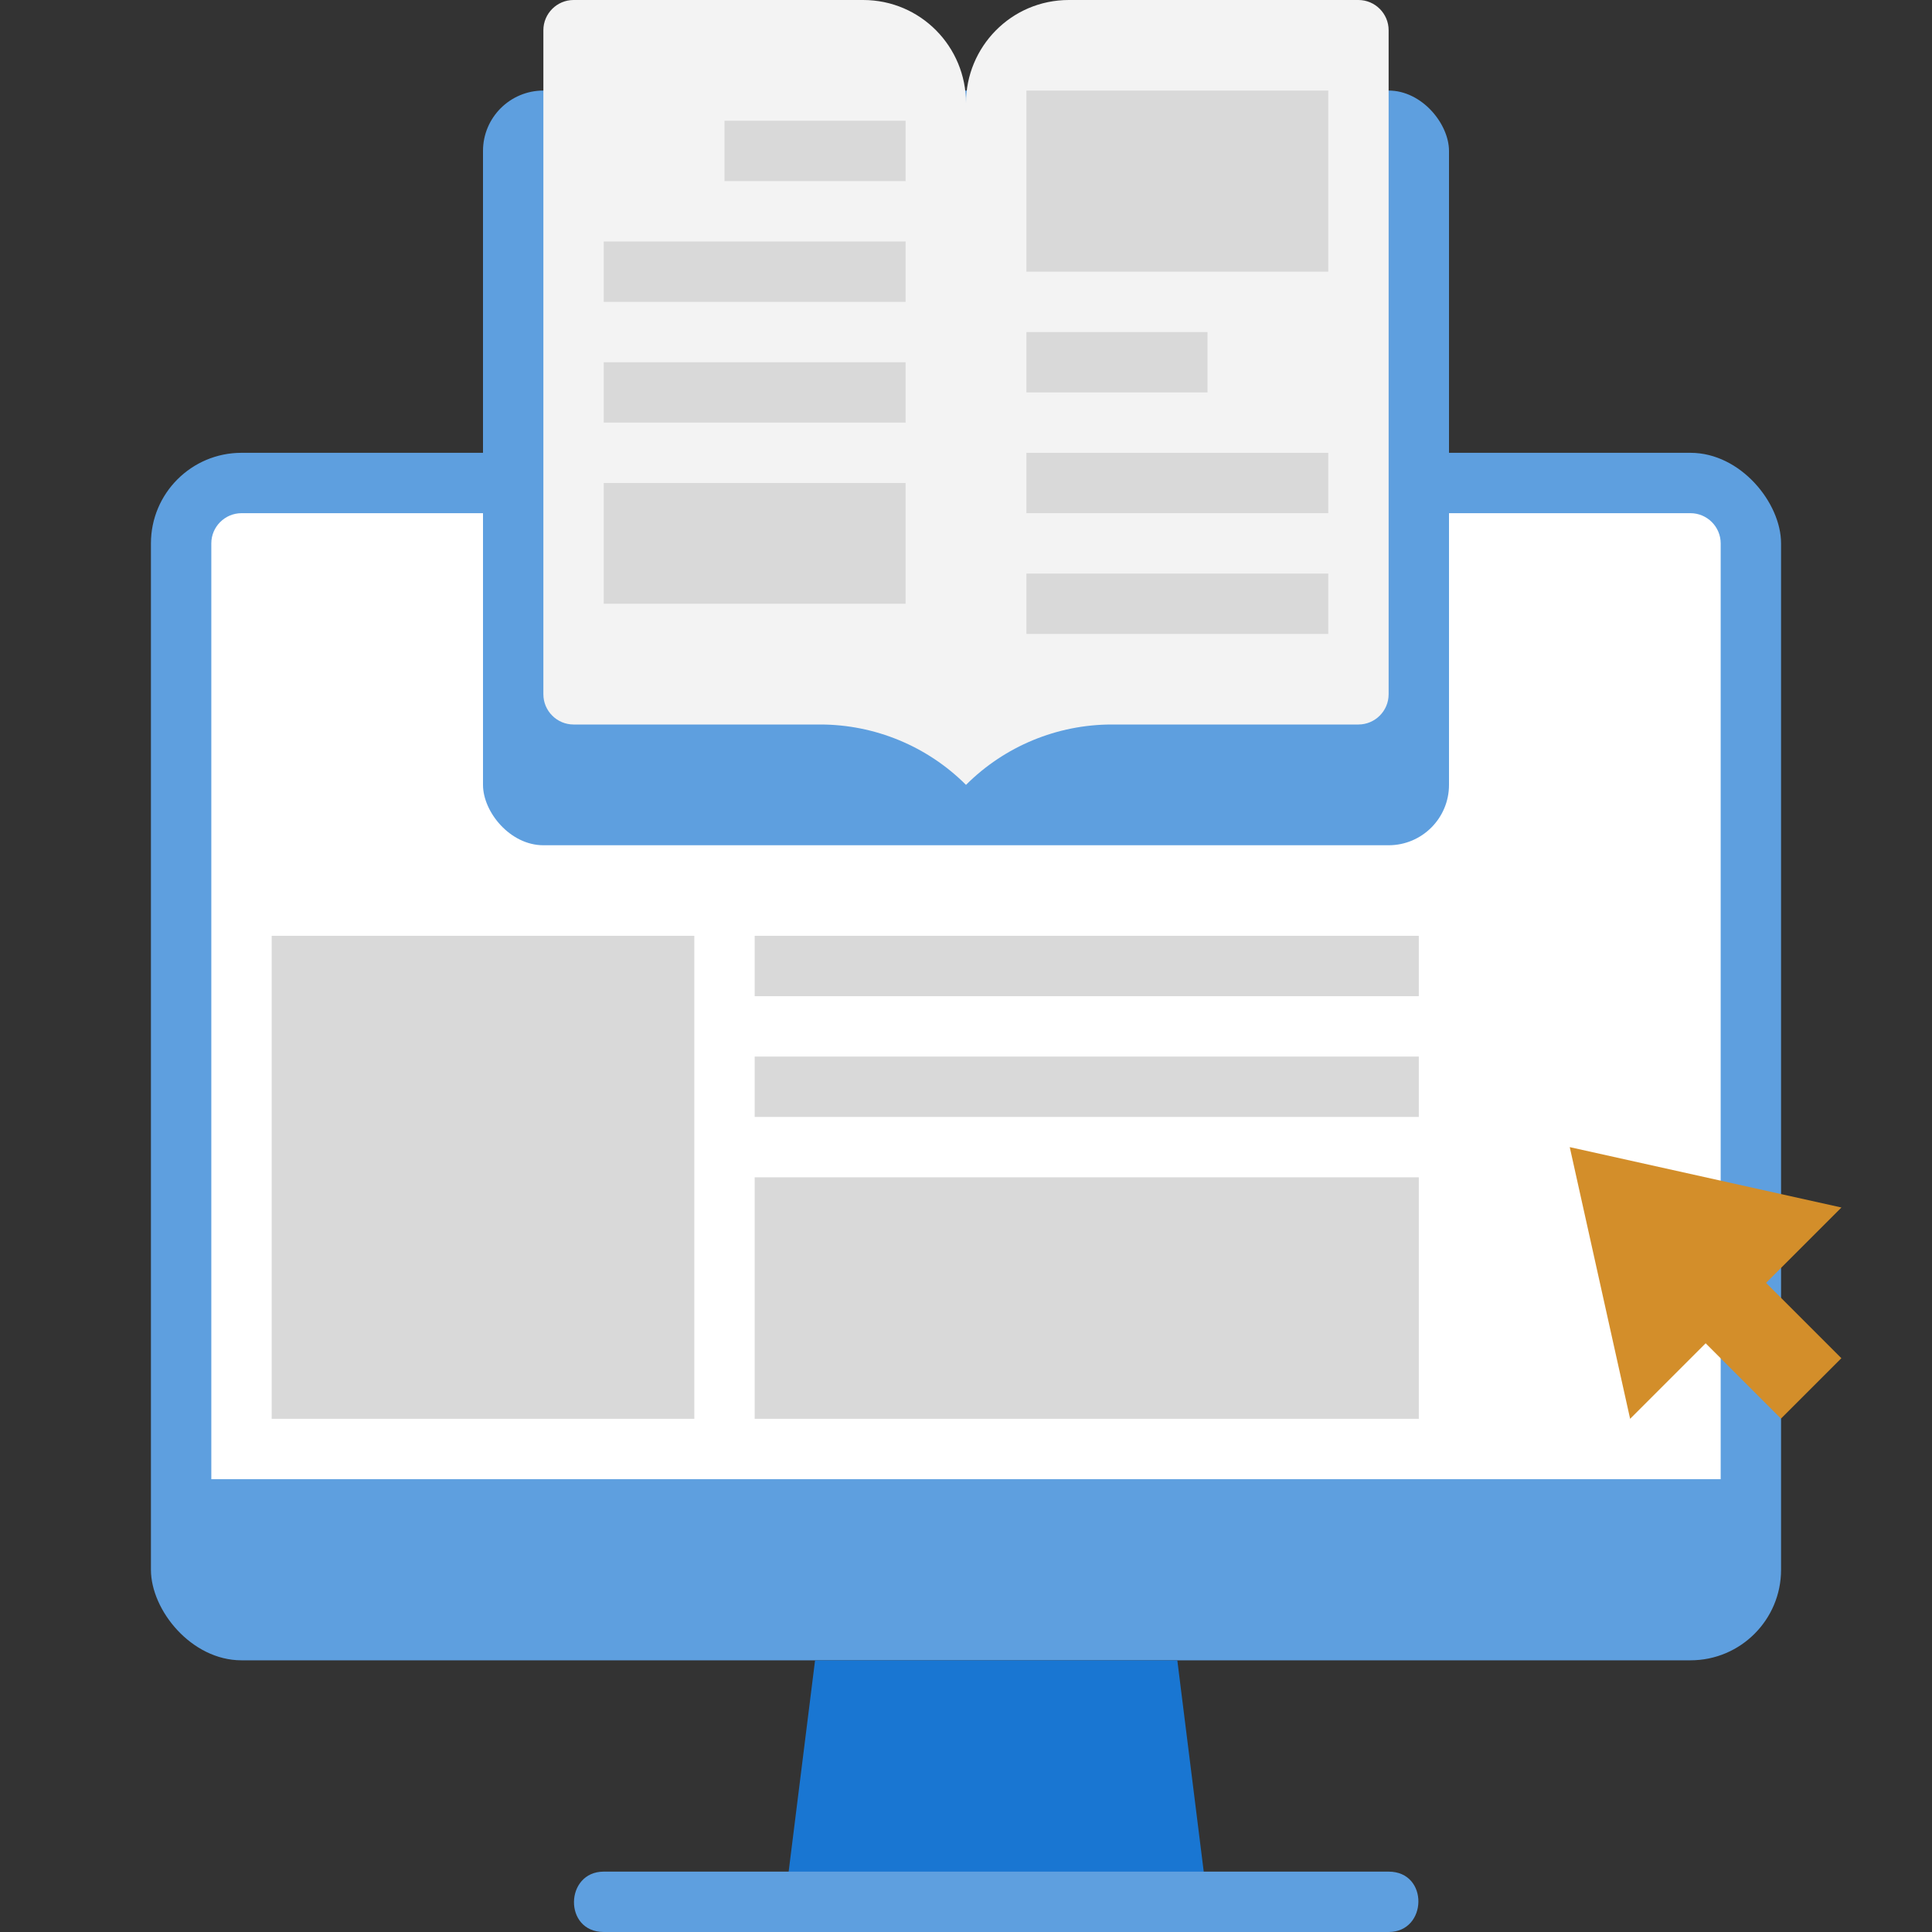 <svg xmlns="http://www.w3.org/2000/svg" viewBox="0 0 64 64" xmlns:v="https://vecta.io/nano"><rect x="0" y="0" width="64" height="64" fill="#333333" stroke="none"/><rect x="5" y="15" width="54" height="40" rx="3" fill="#5e9fdf"/><path d="M57 18v31H7V18c0-.55.45-1 1-1h48c.55 0 1 .45 1 1z" fill="#fff"/><path d="M40 63H26l1-8h12l1 8z" fill="#1976d2"/><path d="M46,64H20c-1.34,0-1.29-2,0-2h26c1.34,0,1.29,2,0,2Z" fill="#5e9fdf"/><path d="M9 31h14v16H9zm16 4h22v2H25zm0-4h22v2H25zm0 8h22v8H25z" fill="#d9d9d9"/><rect x="16" y="3" width="32" height="25" rx="2" fill="#5e9fdf"/><g fill="#f3f3f3"><path d="M32 3.41V26c-1.28-1.28-3.02-2-4.83-2H19c-.55 0-1-.45-1-1V1c0-.55.45-1 1-1h9.59C30.51 0 32 1.56 32 3.41z"/><path d="M32 3.41V26c1.28-1.28 3.02-2 4.83-2H45c.55 0 1-.45 1-1V1c0-.55-.45-1-1-1h-9.59C33.49 0 32 1.56 32 3.41z"/></g><path d="M34 3h10v6H34zm0 8h6v2h-6zm0 4h10v2H34zM24 4h6v2h-6zm-4 4h10v2H20zm0 4h10v2H20zm0 4h10v4H20zm14 3h10v2H34z" fill="#d9d9d9"/><g fill="#d38e2a"><path d="M54 47l-2-9 9 2-7 7z"/><path d="M53.998 41.994l2.001-2.001 4.999 4.999-2.001 2.001z"/></g></svg>